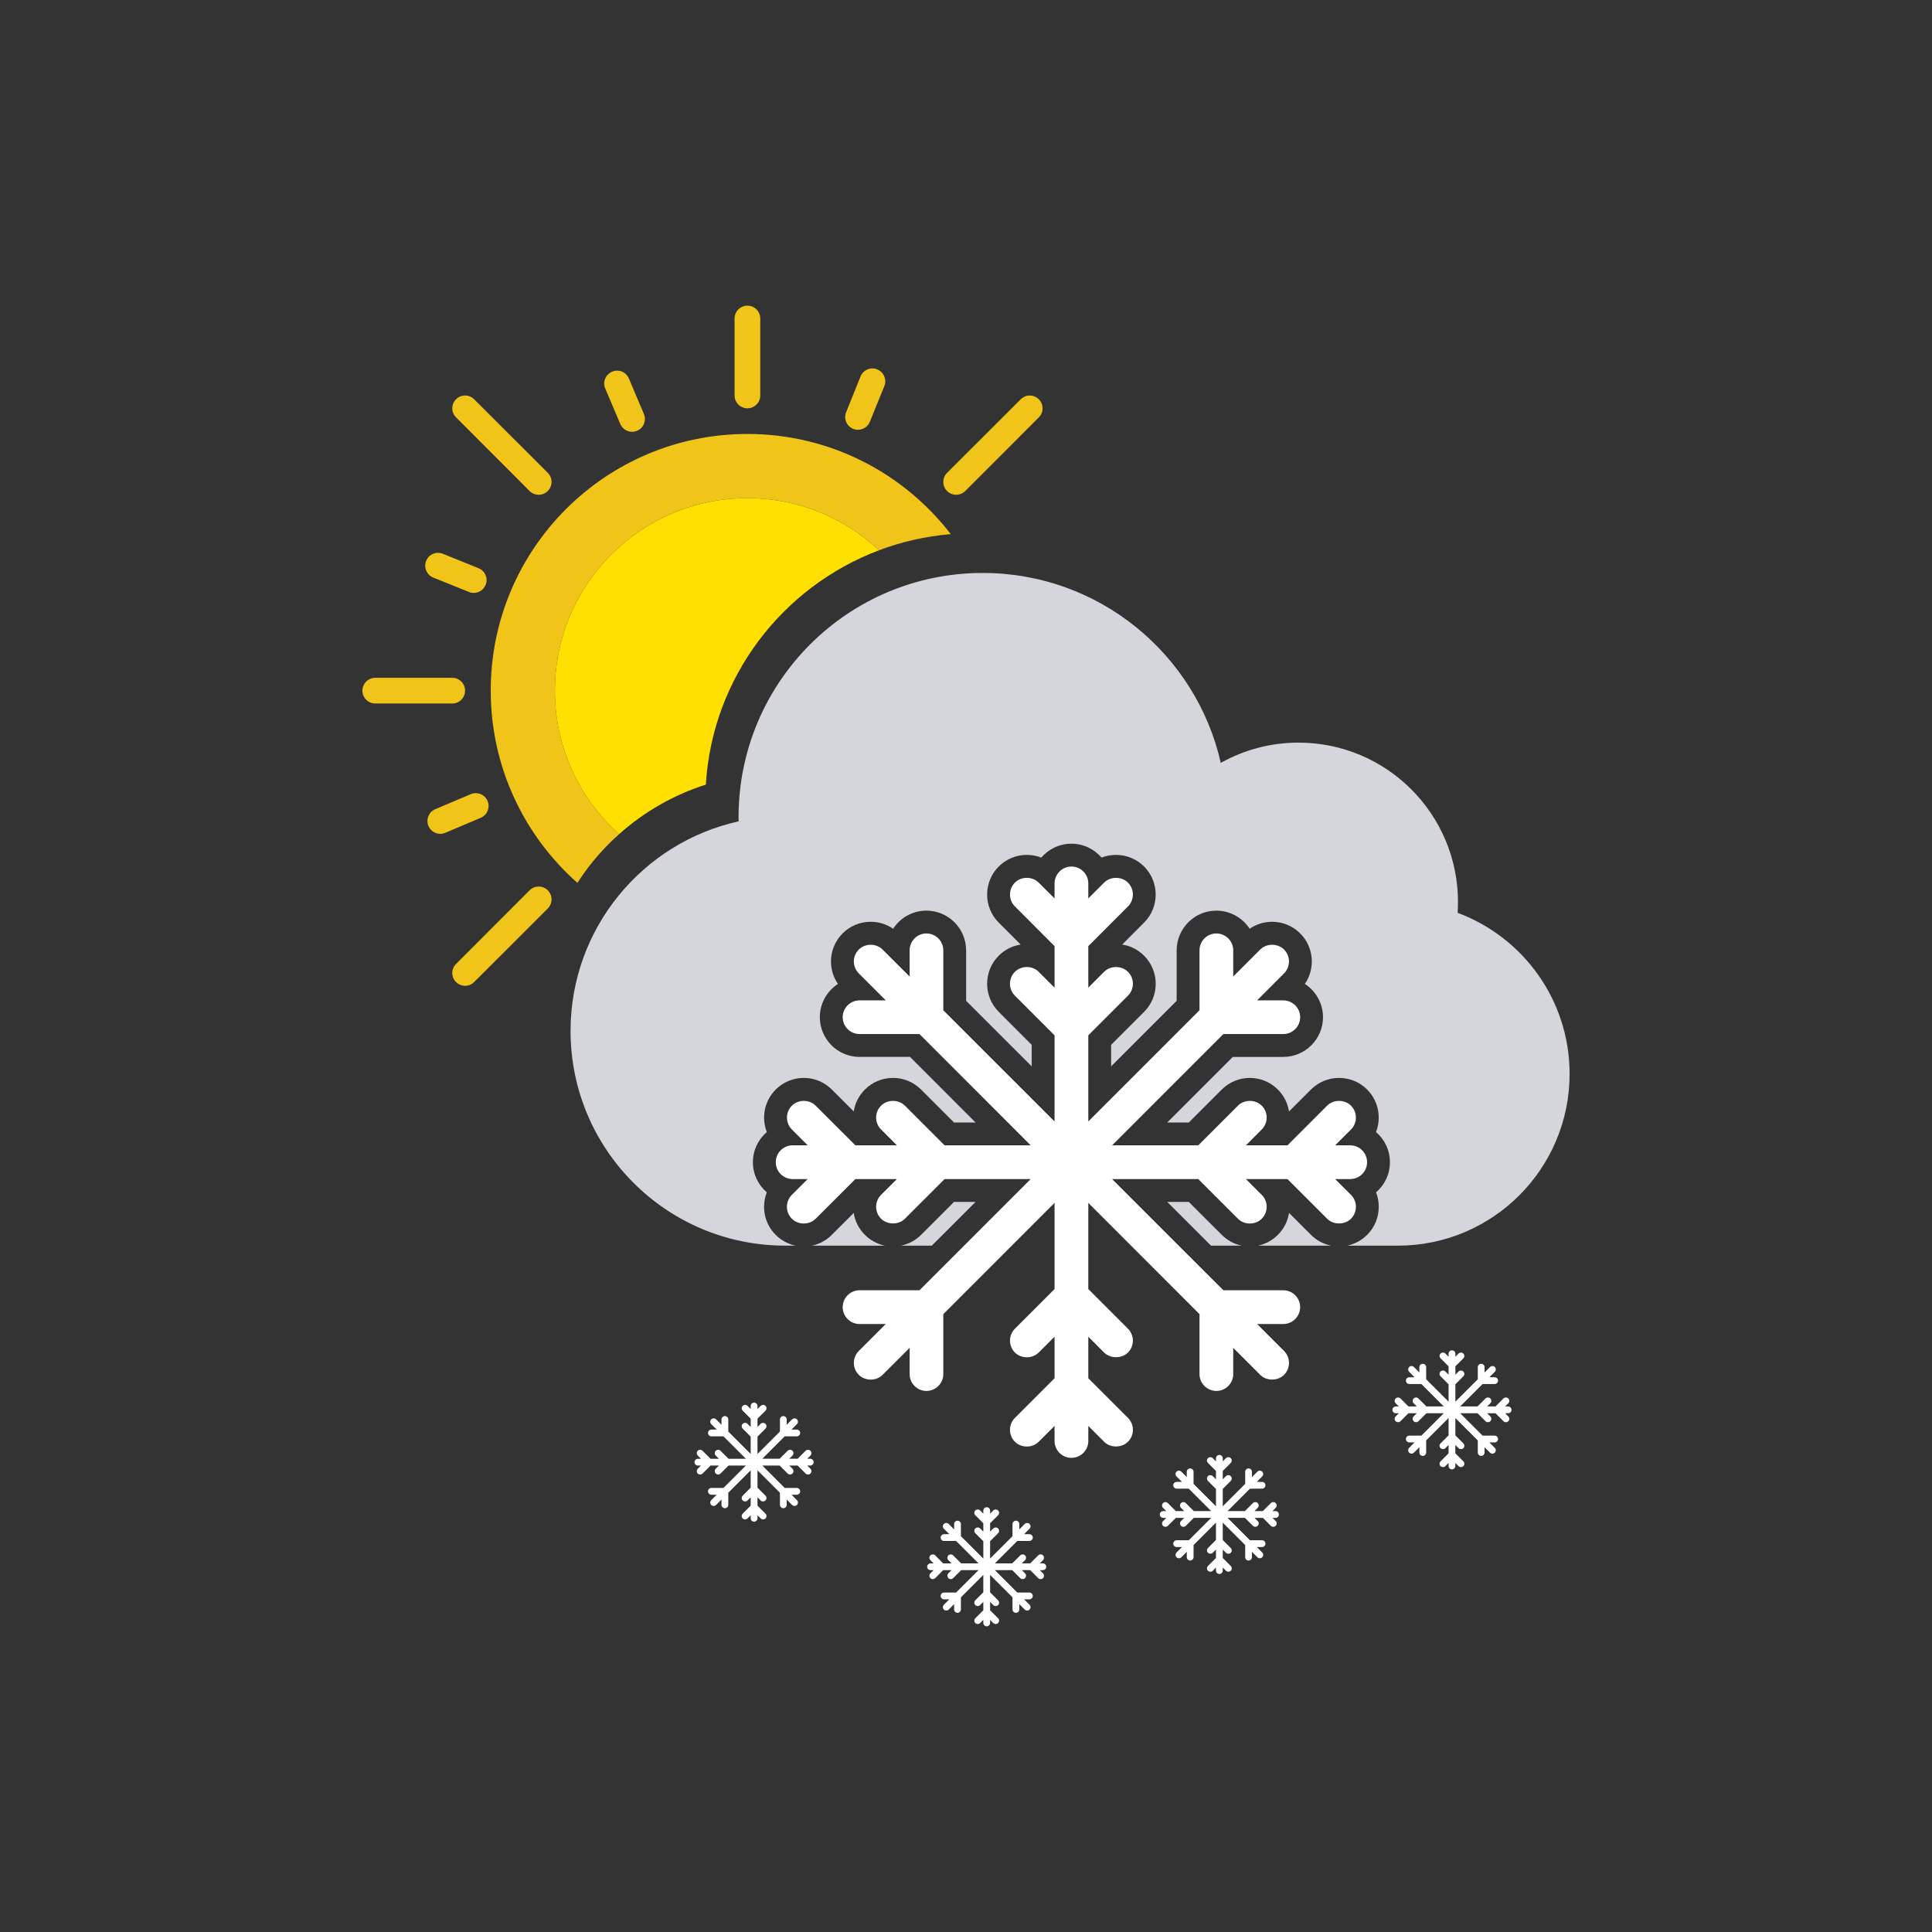<?xml version="1.0" encoding="iso-8859-1"?>
<!-- Generator: Adobe Illustrator 16.0.0, SVG Export Plug-In . SVG Version: 6.00 Build 0)  -->
<!DOCTYPE svg PUBLIC "-//W3C//DTD SVG 1.1//EN" "http://www.w3.org/Graphics/SVG/1.1/DTD/svg11.dtd">
<svg version="1.1" xmlns="http://www.w3.org/2000/svg" xmlns:xlink="http://www.w3.org/1999/xlink" x="0px" y="0px" width="256px"
	 height="256px" viewBox="0 0 256 256" style="enable-background:new 0 0 256 256;" xml:space="preserve">
<rect x="0" y="0" width="256" height="256" fill="#333333" stroke="none"/>
<g id="bg_light" style="display:none;">
	<rect style="display:inline;fill:#0079C1;" width="256" height="256"/>
</g>
<g id="guides" style="display:none;">
	<g style="display:inline;">
		<g>
			<g>
				<line style="fill:none;stroke:#FFFFFF;stroke-width:0.25;stroke-miterlimit:10;" x1="40.5" y1="0" x2="40.5" y2="2"/>
				
					<line style="fill:none;stroke:#FFFFFF;stroke-width:0.25;stroke-miterlimit:10;stroke-dasharray:4,4;" x1="40.5" y1="6" x2="40.5" y2="252"/>
				<line style="fill:none;stroke:#FFFFFF;stroke-width:0.25;stroke-miterlimit:10;" x1="40.5" y1="254" x2="40.5" y2="256"/>
			</g>
		</g>
		<g>
			<g>
				<line style="fill:none;stroke:#FFFFFF;stroke-width:0.25;stroke-miterlimit:10;" x1="215.5" y1="0" x2="215.5" y2="2"/>
				
					<line style="fill:none;stroke:#FFFFFF;stroke-width:0.25;stroke-miterlimit:10;stroke-dasharray:4,4;" x1="215.5" y1="6" x2="215.5" y2="252"/>
				<line style="fill:none;stroke:#FFFFFF;stroke-width:0.25;stroke-miterlimit:10;" x1="215.5" y1="254" x2="215.5" y2="256"/>
			</g>
		</g>
		<g>
			<g>
				<line style="fill:none;stroke:#FFFFFF;stroke-width:0.25;stroke-miterlimit:10;" x1="256" y1="40.5" x2="254" y2="40.5"/>
				
					<line style="fill:none;stroke:#FFFFFF;stroke-width:0.25;stroke-miterlimit:10;stroke-dasharray:4,4;" x1="250" y1="40.5" x2="4" y2="40.5"/>
				<line style="fill:none;stroke:#FFFFFF;stroke-width:0.25;stroke-miterlimit:10;" x1="2" y1="40.5" x2="0" y2="40.5"/>
			</g>
		</g>
		<g>
			<g>
				<line style="fill:none;stroke:#FFFFFF;stroke-width:0.25;stroke-miterlimit:10;" x1="256" y1="215.5" x2="254" y2="215.5"/>
				
					<line style="fill:none;stroke:#FFFFFF;stroke-width:0.25;stroke-miterlimit:10;stroke-dasharray:4,4;" x1="250" y1="215.5" x2="4" y2="215.5"/>
				<line style="fill:none;stroke:#FFFFFF;stroke-width:0.25;stroke-miterlimit:10;" x1="2" y1="215.5" x2="0" y2="215.5"/>
			</g>
		</g>
	</g>
</g>
<g id="border">
	<rect style="opacity:0;fill:none;stroke:#231F20;stroke-width:0.1;stroke-miterlimit:10;" width="256" height="256"/>
</g>
<g id="icons">
	<g>
		<g>
			<path style="fill:#D5D6DB;" d="M129.266,159.26h-2.854l-4.369,4.366c-0.715,0.722-1.645,1.218-2.643,1.428h4.068L129.266,159.26z
				"/>
			<path style="fill:#D5D6DB;" d="M157.523,159.26h-2.857l5.799,5.794h4.059c-0.992-0.208-1.904-0.697-2.637-1.433L157.523,159.26z"
				/>
			<path style="fill:#D5D6DB;" d="M114.592,163.613c-0.785-0.784-1.297-1.793-1.467-2.89l-2.908,2.904
				c-0.727,0.73-1.637,1.218-2.625,1.426h9.658C116.25,164.844,115.318,164.344,114.592,163.613z"/>
			<path style="fill:#D5D6DB;" d="M193.139,120.952c0.029-0.469,0.053-0.939,0.053-1.416c0-11.673-9.463-21.135-21.133-21.135
				c-3.742,0-7.252,0.976-10.299,2.684c-3.268-14.408-16.152-25.165-31.549-25.165c-17.863,0-32.348,14.484-32.348,32.35
				c0,0.186,0.004,0.375,0.008,0.561c-12.742,2.824-22.27,14.188-22.27,27.775c0,15.711,12.736,28.448,28.447,28.448h1.367
				c-0.994-0.209-1.908-0.699-2.643-1.438c-1.512-1.514-1.902-3.739-1.168-5.625c-1.125-0.965-1.84-2.397-1.84-3.993
				c0-1.597,0.715-3.031,1.842-3.997c-0.732-1.884-0.342-4.109,1.174-5.629c1.002-1,2.32-1.544,3.723-1.544
				c1.4,0,2.721,0.546,3.715,1.538l2.906,2.904c0.17-1.095,0.682-2.105,1.482-2.904c0.988-0.991,2.311-1.538,3.717-1.538
				c1.404,0,2.727,0.546,3.721,1.539l4.369,4.369h2.854l-8.688-8.692h-6.686c-2.9,0-5.262-2.359-5.262-5.262
				c0-1.844,0.957-3.469,2.402-4.407c-0.6-0.871-0.924-1.898-0.924-2.978c0-1.405,0.549-2.728,1.547-3.721
				c0.984-0.987,2.307-1.537,3.711-1.537c1.078,0,2.107,0.324,2.977,0.924c0.938-1.443,2.564-2.401,4.406-2.401
				c2.902,0,5.264,2.361,5.264,5.262v6.686l8.691,8.688v-2.855l-4.369-4.37c-2.051-2.051-2.051-5.388,0-7.438
				c0.799-0.8,1.809-1.309,2.904-1.479l-2.906-2.909c-2.045-2.044-2.047-5.378-0.002-7.429c1.004-0.998,2.322-1.542,3.721-1.542
				c0.668,0,1.316,0.123,1.92,0.359c0.965-1.126,2.398-1.84,3.994-1.84s3.027,0.714,3.992,1.838c0.604-0.235,1.25-0.357,1.916-0.357
				c1.404,0,2.725,0.544,3.717,1.535c2.055,2.057,2.053,5.392,0.004,7.438l-2.9,2.906c1.094,0.17,2.104,0.68,2.902,1.479
				c0.992,0.992,1.539,2.314,1.539,3.719c0,1.406-0.547,2.729-1.541,3.722l-4.367,4.368v2.853l8.684-8.686v-6.686
				c0-2.9,2.359-5.262,5.26-5.262c1.848,0,3.475,0.956,4.414,2.399c0.867-0.599,1.898-0.922,2.977-0.922
				c1.406,0,2.727,0.55,3.721,1.544c1.816,1.811,2.023,4.642,0.615,6.691c1.445,0.937,2.404,2.563,2.404,4.407
				c0,2.902-2.361,5.262-5.264,5.262h-6.688l-8.689,8.692h2.859l4.367-4.368c0.998-0.994,2.318-1.54,3.717-1.54
				c1.402,0,2.723,0.546,3.715,1.536c0.822,0.822,1.314,1.848,1.479,2.913l2.91-2.91c0.994-0.993,2.314-1.539,3.721-1.539
				c1.402,0,2.723,0.546,3.717,1.536c1.521,1.524,1.914,3.753,1.18,5.638c1.127,0.965,1.844,2.399,1.844,3.996
				c0,1.595-0.713,3.026-1.838,3.991c0.236,0.604,0.357,1.252,0.357,1.917c0,1.406-0.547,2.729-1.541,3.721
				c-0.719,0.723-1.65,1.218-2.646,1.428h6.715c12.57,0,22.76-10.191,22.76-22.76C207.979,132.511,201.803,124.17,193.139,120.952z"
				/>
			<path style="fill:#D5D6DB;" d="M173.699,163.615l-2.895-2.895c-0.17,1.096-0.682,2.108-1.48,2.907
				c-0.727,0.729-1.637,1.218-2.625,1.426h9.656C175.357,164.844,174.424,164.345,173.699,163.615z"/>
		</g>
		<path style="fill:#FFFFFF;" d="M181.146,153.997c0-1.232-1.004-2.235-2.236-2.235h-1.998l2.102-2.101
			c0.867-0.869,0.867-2.284-0.002-3.155c-0.844-0.842-2.318-0.843-3.162,0l-5.254,5.256h-5.504l2.094-2.101
			c0.871-0.869,0.871-2.284,0-3.155c-0.844-0.842-2.309-0.843-3.154,0l-5.254,5.256h-11.418l14.742-14.745h7.939
			c1.234,0,2.236-1.001,2.236-2.235c0-1.228-1.002-2.227-2.236-2.227h-3.471l3.574-3.58c0.869-0.872,0.869-2.288,0-3.154
			c-0.842-0.845-2.32-0.844-3.162,0l-3.572,3.572v-3.47c0-1.232-1.002-2.235-2.236-2.235c-1.23,0-2.234,1.003-2.234,2.235v7.94
			l-14.734,14.735v-11.411l5.254-5.256c0.422-0.42,0.654-0.981,0.654-1.58c0-0.597-0.232-1.158-0.654-1.579
			c-0.844-0.845-2.318-0.846-3.164,0l-2.09,2.097v-5.5l5.254-5.262c0.869-0.868,0.869-2.283,0-3.155
			c-0.846-0.842-2.316-0.843-3.162,0.001l-2.092,2.093v-1.99c0-1.233-1.004-2.235-2.236-2.235s-2.236,1.002-2.236,2.235v1.992
			l-2.1-2.095c-0.842-0.843-2.307-0.845-3.156,0c-0.867,0.871-0.867,2.286,0.002,3.154l5.254,5.262v5.503l-2.098-2.1
			c-0.844-0.846-2.313-0.846-3.156,0c-0.422,0.421-0.654,0.982-0.654,1.579c0,0.599,0.232,1.16,0.654,1.58l5.254,5.256v11.413
			l-14.742-14.737v-7.94c0-1.232-1.004-2.235-2.238-2.235c-1.227,0-2.225,1.003-2.225,2.235v3.472l-3.582-3.574
			c-0.844-0.845-2.313-0.844-3.152-0.001c-0.422,0.422-0.656,0.982-0.656,1.577s0.232,1.156,0.654,1.58l3.576,3.578h-3.473
			c-1.232,0-2.236,0.999-2.236,2.227c0,1.234,1.004,2.235,2.236,2.235h7.939l14.736,14.745h-11.41l-5.256-5.256
			c-0.844-0.842-2.318-0.842-3.158,0c-0.424,0.422-0.658,0.983-0.656,1.579c0,0.595,0.232,1.156,0.656,1.576l2.098,2.101h-5.502
			l-5.262-5.256c-0.844-0.842-2.307-0.843-3.156,0.002c-0.867,0.869-0.867,2.284,0,3.153l2.096,2.101h-1.992
			c-1.234,0-2.236,1.003-2.236,2.235c0,1.233,1.002,2.236,2.236,2.236h1.99l-2.094,2.093c-0.422,0.421-0.654,0.981-0.654,1.579
			s0.232,1.159,0.652,1.579c0.84,0.843,2.309,0.853,3.158,0.002l5.262-5.253h5.5l-2.096,2.091c-0.424,0.423-0.656,0.983-0.656,1.581
			c0,0.599,0.232,1.16,0.652,1.577c0.828,0.838,2.338,0.836,3.162,0.004l5.256-5.253h11.41l-14.736,14.734h-7.939
			c-1.232,0-2.236,1.002-2.236,2.235c0,1.231,1.004,2.236,2.236,2.236h3.471l-3.572,3.572c-0.422,0.42-0.656,0.98-0.656,1.578
			c0,0.599,0.232,1.161,0.658,1.586c0.848,0.845,2.309,0.838,3.15-0.002l3.582-3.574v3.472c0,1.233,0.998,2.235,2.225,2.235
			c1.234,0,2.238-1.002,2.238-2.235v-7.94l14.742-14.745v11.419l-5.256,5.257c-0.867,0.869-0.867,2.284,0,3.152
			c0.838,0.84,2.305,0.849,3.156,0.002l2.1-2.097v5.505l-5.254,5.255c-0.422,0.422-0.654,0.983-0.654,1.58
			c0,0.599,0.232,1.16,0.65,1.576c0.836,0.848,2.314,0.854,3.158,0.004l2.1-2.099v1.999c0,1.232,1.004,2.234,2.236,2.234
			s2.236-1.002,2.236-2.234v-1.997l2.088,2.095c0.832,0.837,2.334,0.835,3.166,0.002c0.422-0.42,0.654-0.981,0.654-1.58
			c0-0.597-0.232-1.158-0.654-1.58l-5.254-5.255v-5.503l2.092,2.095c0.832,0.829,2.326,0.831,3.162-0.002
			c0.869-0.868,0.869-2.283,0-3.154l-5.254-5.255v-11.419l14.734,14.745v7.94c0,1.233,1.004,2.235,2.234,2.235
			c1.234,0,2.236-1.002,2.236-2.235v-3.47l3.574,3.574c0.838,0.834,2.314,0.838,3.16-0.002c0.422-0.423,0.654-0.983,0.654-1.582
			c0-0.598-0.232-1.16-0.654-1.58l-3.572-3.572h3.469c1.234,0,2.236-1.005,2.236-2.236c0-1.233-1.002-2.235-2.236-2.235h-7.939
			l-14.742-14.734h11.418l5.254,5.252c0.842,0.846,2.313,0.848,3.154,0.001c0.424-0.421,0.656-0.983,0.656-1.581
			s-0.232-1.158-0.656-1.579l-2.092-2.093h5.502l5.252,5.251c0.83,0.836,2.332,0.838,3.164,0.002
			c0.422-0.422,0.654-0.983,0.654-1.581s-0.232-1.158-0.654-1.58l-2.098-2.092h1.996
			C180.143,156.233,181.146,155.23,181.146,153.997z"/>
		<path style="fill:#FFFFFF;" d="M153.68,200.678c0-0.249,0.201-0.451,0.449-0.451h0.402l-0.422-0.424
			c-0.176-0.175-0.176-0.46,0-0.635c0.17-0.171,0.465-0.171,0.637,0l1.057,1.059h1.111l-0.424-0.424
			c-0.174-0.175-0.174-0.46,0.002-0.635c0.168-0.171,0.465-0.171,0.635,0l1.059,1.059h2.301l-2.971-2.971h-1.6
			c-0.248,0-0.451-0.202-0.451-0.451c0-0.247,0.203-0.446,0.451-0.446h0.699l-0.721-0.722c-0.174-0.177-0.174-0.462,0-0.636
			c0.17-0.171,0.467-0.171,0.639-0.001l0.719,0.721v-0.7c0-0.248,0.203-0.449,0.449-0.449c0.248,0,0.451,0.201,0.451,0.449v1.6
			l2.969,2.97v-2.299l-1.059-1.06c-0.086-0.085-0.133-0.198-0.133-0.317c0-0.121,0.047-0.233,0.133-0.319
			c0.17-0.17,0.467-0.171,0.637,0l0.422,0.423v-1.108l-1.059-1.06c-0.176-0.176-0.176-0.459,0-0.636c0.17-0.17,0.467-0.17,0.637,0
			l0.422,0.421v-0.401c0-0.248,0.203-0.45,0.451-0.45s0.449,0.202,0.449,0.45v0.401l0.424-0.421c0.17-0.17,0.463-0.17,0.635,0
			c0.176,0.177,0.176,0.46,0,0.636l-1.059,1.06v1.109l0.424-0.424c0.17-0.171,0.465-0.171,0.635,0
			c0.086,0.086,0.131,0.198,0.131,0.319c0,0.119-0.045,0.232-0.131,0.317l-1.059,1.06v2.299l2.971-2.971v-1.599
			c0-0.248,0.201-0.449,0.451-0.449c0.246,0,0.447,0.201,0.447,0.449v0.7l0.723-0.721c0.17-0.17,0.465-0.17,0.635,0
			c0.084,0.086,0.131,0.198,0.131,0.317c0,0.12-0.047,0.233-0.131,0.319l-0.721,0.722h0.699c0.248,0,0.451,0.199,0.451,0.446
			c0,0.249-0.203,0.451-0.451,0.451h-1.598l-2.969,2.971h2.297l1.059-1.059c0.17-0.171,0.467-0.171,0.637,0
			c0.086,0.085,0.133,0.197,0.133,0.317s-0.047,0.232-0.133,0.317l-0.422,0.424h1.107l1.061-1.059c0.17-0.171,0.465-0.171,0.637,0
			c0.174,0.175,0.174,0.46,0,0.635l-0.424,0.424h0.402c0.248,0,0.449,0.202,0.449,0.451c0,0.248-0.201,0.45-0.449,0.45h-0.402
			l0.424,0.421c0.084,0.084,0.131,0.198,0.131,0.318s-0.047,0.233-0.131,0.317c-0.17,0.171-0.465,0.172-0.637,0l-1.061-1.057h-1.107
			l0.422,0.421c0.086,0.084,0.133,0.198,0.133,0.318s-0.047,0.233-0.133,0.317c-0.166,0.168-0.469,0.168-0.637,0l-1.059-1.057
			h-2.297l2.967,2.968h1.6c0.248,0,0.451,0.202,0.451,0.45s-0.203,0.45-0.451,0.45h-0.699l0.721,0.72
			c0.084,0.085,0.131,0.198,0.131,0.318s-0.047,0.233-0.131,0.319c-0.172,0.171-0.467,0.169-0.635-0.001l-0.723-0.719v0.698
			c0,0.249-0.201,0.451-0.447,0.451c-0.25,0-0.451-0.202-0.451-0.451v-1.6l-2.971-2.97v2.301l1.059,1.058
			c0.176,0.177,0.176,0.461,0,0.636c-0.168,0.169-0.465,0.171-0.635,0l-0.424-0.422v1.108l1.059,1.059
			c0.086,0.086,0.131,0.198,0.131,0.318c0,0.121-0.045,0.234-0.129,0.318c-0.17,0.171-0.467,0.172-0.637,0.001l-0.424-0.424v0.403
			c0,0.249-0.201,0.45-0.449,0.45s-0.451-0.201-0.451-0.45v-0.402l-0.422,0.423c-0.166,0.168-0.471,0.168-0.637,0
			c-0.086-0.085-0.133-0.198-0.133-0.319c0-0.12,0.047-0.232,0.133-0.318l1.059-1.059v-1.108l-0.422,0.422
			c-0.168,0.167-0.469,0.167-0.637,0c-0.176-0.175-0.176-0.459,0-0.636l1.059-1.058v-2.301l-2.969,2.97v1.6
			c0,0.249-0.203,0.451-0.451,0.451c-0.246,0-0.449-0.202-0.449-0.451v-0.698l-0.721,0.72c-0.168,0.167-0.467,0.169-0.637-0.001
			c-0.084-0.083-0.131-0.198-0.131-0.318s0.047-0.233,0.131-0.317l0.721-0.721h-0.699c-0.248,0-0.451-0.202-0.451-0.45
			s0.203-0.45,0.451-0.45h1.6l2.971-2.968h-2.301l-1.059,1.057c-0.17,0.171-0.467,0.172-0.637,0
			c-0.084-0.084-0.131-0.197-0.131-0.317s0.047-0.234,0.131-0.318l0.422-0.421h-1.109l-1.057,1.057
			c-0.166,0.168-0.469,0.169-0.637,0c-0.086-0.084-0.133-0.197-0.133-0.317s0.047-0.234,0.133-0.318l0.422-0.421h-0.402
			C153.881,201.128,153.68,200.926,153.68,200.678z"/>
		<path style="fill:#FFFFFF;" d="M122.855,207.605c0-0.247,0.199-0.448,0.449-0.448h0.402l-0.424-0.424
			c-0.176-0.175-0.176-0.461,0-0.636c0.17-0.17,0.467-0.17,0.639,0l1.057,1.06h1.109l-0.422-0.424c-0.176-0.175-0.176-0.461,0-0.636
			c0.17-0.17,0.465-0.17,0.635,0l1.061,1.06h2.299l-2.971-2.971h-1.6c-0.248,0-0.449-0.203-0.449-0.451
			c0-0.246,0.201-0.448,0.449-0.448h0.701l-0.721-0.722c-0.176-0.175-0.176-0.46,0-0.634c0.17-0.171,0.467-0.171,0.637,0
			l0.721,0.719v-0.699c0-0.249,0.203-0.45,0.449-0.45c0.248,0,0.451,0.201,0.451,0.45v1.6l2.969,2.969v-2.299l-1.059-1.059
			c-0.086-0.085-0.133-0.197-0.133-0.319c0-0.119,0.047-0.232,0.133-0.316c0.17-0.171,0.465-0.171,0.637,0l0.422,0.421v-1.107
			l-1.059-1.06c-0.176-0.176-0.176-0.461,0-0.637c0.17-0.169,0.465-0.169,0.637,0.001l0.422,0.421v-0.4
			c0-0.249,0.201-0.45,0.449-0.45s0.451,0.201,0.451,0.45v0.4l0.422-0.421c0.172-0.17,0.465-0.17,0.637,0
			c0.176,0.175,0.176,0.46,0,0.636l-1.059,1.06v1.108l0.422-0.422c0.172-0.171,0.467-0.171,0.637,0
			c0.084,0.084,0.131,0.197,0.131,0.316c0,0.122-0.047,0.234-0.131,0.319l-1.059,1.059v2.299l2.969-2.969v-1.6
			c0-0.249,0.203-0.45,0.451-0.45s0.449,0.201,0.449,0.45v0.699l0.721-0.719c0.17-0.171,0.467-0.171,0.637-0.002
			c0.084,0.086,0.131,0.199,0.131,0.318c0,0.121-0.047,0.233-0.131,0.318l-0.721,0.721h0.699c0.248,0,0.451,0.202,0.451,0.448
			c0,0.248-0.203,0.451-0.451,0.451h-1.598l-2.973,2.971h2.301l1.059-1.06c0.17-0.17,0.467-0.17,0.637,0
			c0.084,0.085,0.133,0.199,0.133,0.318c0,0.12-0.049,0.232-0.133,0.317l-0.424,0.424h1.109l1.061-1.06
			c0.17-0.17,0.465-0.17,0.635,0.001c0.176,0.174,0.176,0.46,0,0.635l-0.422,0.424h0.402c0.248,0,0.449,0.201,0.449,0.448
			c0,0.25-0.201,0.451-0.449,0.451h-0.402l0.422,0.422c0.086,0.085,0.131,0.197,0.131,0.319c0,0.119-0.045,0.232-0.131,0.318
			c-0.168,0.169-0.465,0.172-0.635,0l-1.061-1.06h-1.107l0.422,0.422c0.084,0.085,0.133,0.197,0.133,0.319
			c0,0.12-0.049,0.232-0.133,0.317c-0.168,0.168-0.471,0.168-0.637,0.001l-1.059-1.06h-2.299l2.969,2.969h1.6
			c0.248,0,0.451,0.202,0.451,0.451c0,0.247-0.203,0.45-0.451,0.45h-0.699l0.721,0.72c0.084,0.085,0.131,0.197,0.131,0.317
			c0,0.121-0.047,0.234-0.131,0.32c-0.172,0.171-0.467,0.169-0.637,0l-0.721-0.721v0.699c0,0.248-0.201,0.451-0.449,0.451
			s-0.451-0.203-0.451-0.451v-1.6l-2.969-2.971v2.301l1.059,1.06c0.176,0.175,0.176,0.459,0,0.635c-0.168,0.169-0.465,0.171-0.637,0
			l-0.422-0.423v1.11l1.059,1.059c0.084,0.084,0.131,0.197,0.131,0.316c0,0.122-0.047,0.234-0.131,0.318
			c-0.168,0.171-0.465,0.173-0.637,0.002l-0.422-0.424v0.403c0,0.248-0.203,0.45-0.451,0.45s-0.449-0.202-0.449-0.45v-0.403
			l-0.422,0.422c-0.168,0.169-0.471,0.169-0.637,0.002c-0.086-0.086-0.133-0.198-0.133-0.32c0-0.119,0.047-0.232,0.133-0.316
			l1.059-1.059v-1.11l-0.424,0.423c-0.166,0.167-0.467,0.167-0.635,0c-0.176-0.176-0.176-0.46,0-0.636l1.059-1.059v-2.301
			l-2.969,2.971v1.6c0,0.248-0.203,0.451-0.451,0.451c-0.246,0-0.449-0.203-0.449-0.451v-0.699l-0.721,0.721
			c-0.17,0.169-0.467,0.169-0.637,0c-0.084-0.086-0.133-0.199-0.133-0.318c0-0.122,0.049-0.234,0.133-0.319l0.719-0.72h-0.699
			c-0.248,0-0.449-0.203-0.449-0.45c0-0.249,0.201-0.451,0.449-0.451h1.6l2.971-2.969h-2.299l-1.059,1.06
			c-0.172,0.171-0.467,0.171-0.637,0c-0.086-0.086-0.131-0.199-0.131-0.318c0-0.122,0.045-0.234,0.131-0.319l0.422-0.422h-1.109
			l-1.057,1.06c-0.168,0.167-0.471,0.167-0.639,0c-0.084-0.086-0.131-0.199-0.131-0.318c0-0.122,0.047-0.234,0.131-0.319
			l0.424-0.422h-0.402C123.055,208.057,122.855,207.855,122.855,207.605z"/>
		<path style="fill:#FFFFFF;" d="M184.504,186.813c0-0.247,0.201-0.449,0.449-0.449h0.402l-0.424-0.423
			c-0.174-0.176-0.174-0.461,0.002-0.637c0.17-0.169,0.467-0.169,0.637,0l1.059,1.06h1.107l-0.422-0.423
			c-0.174-0.176-0.174-0.461,0.002-0.637c0.17-0.169,0.465-0.169,0.633,0l1.061,1.06h2.301l-2.971-2.971h-1.6
			c-0.25,0-0.449-0.202-0.449-0.45c0-0.247,0.199-0.449,0.449-0.449h0.699l-0.719-0.721c-0.178-0.176-0.178-0.461,0-0.635
			c0.168-0.171,0.467-0.171,0.635,0l0.721,0.72v-0.7c0-0.248,0.203-0.45,0.449-0.45c0.25,0,0.451,0.202,0.451,0.45v1.6l2.969,2.969
			v-2.298l-1.059-1.06c-0.086-0.084-0.133-0.197-0.133-0.319c0-0.119,0.047-0.232,0.133-0.316c0.17-0.171,0.467-0.171,0.637,0
			l0.422,0.422v-1.107l-1.059-1.061c-0.176-0.176-0.176-0.46,0-0.637c0.17-0.169,0.467-0.169,0.637,0.001l0.422,0.422v-0.4
			c0-0.25,0.203-0.45,0.451-0.45s0.449,0.2,0.449,0.45v0.4l0.424-0.422c0.17-0.17,0.465-0.17,0.635,0
			c0.176,0.176,0.176,0.46,0,0.636l-1.059,1.061v1.107l0.424-0.422c0.17-0.171,0.465-0.171,0.635,0
			c0.086,0.084,0.133,0.197,0.133,0.316c0,0.122-0.047,0.235-0.133,0.319l-1.059,1.06v2.298l2.971-2.969v-1.6
			c0-0.248,0.201-0.45,0.451-0.45c0.248,0,0.447,0.202,0.447,0.45v0.7l0.723-0.72c0.17-0.171,0.465-0.17,0.635-0.001
			c0.084,0.085,0.131,0.198,0.131,0.317c0,0.121-0.047,0.234-0.131,0.318l-0.719,0.721h0.697c0.248,0,0.451,0.202,0.451,0.449
			c0,0.248-0.203,0.45-0.451,0.45h-1.598l-2.971,2.971h2.301l1.057-1.06c0.17-0.169,0.469-0.169,0.639,0
			c0.084,0.086,0.131,0.199,0.131,0.318c0,0.121-0.047,0.232-0.131,0.318l-0.424,0.423h1.109l1.059-1.06
			c0.17-0.169,0.465-0.169,0.637,0.002c0.174,0.174,0.174,0.459,0,0.635l-0.422,0.423h0.4c0.248,0,0.451,0.202,0.451,0.449
			c0,0.249-0.203,0.451-0.451,0.451h-0.4l0.422,0.421c0.084,0.086,0.131,0.198,0.131,0.319c0,0.119-0.047,0.233-0.131,0.318
			c-0.17,0.169-0.465,0.172-0.637,0l-1.059-1.059h-1.109l0.424,0.421c0.084,0.086,0.131,0.198,0.131,0.319s-0.047,0.233-0.131,0.318
			c-0.168,0.167-0.473,0.167-0.639,0l-1.057-1.059h-2.299l2.967,2.968h1.6c0.248,0,0.451,0.203,0.451,0.451s-0.203,0.45-0.451,0.45
			h-0.697l0.719,0.72c0.084,0.085,0.131,0.197,0.131,0.318c0.002,0.12-0.047,0.233-0.131,0.319c-0.172,0.171-0.465,0.169-0.635,0
			l-0.723-0.72v0.698c0,0.248-0.199,0.451-0.447,0.451c-0.25,0-0.451-0.203-0.451-0.451v-1.6l-2.971-2.97v2.3l1.059,1.061
			c0.176,0.174,0.176,0.459,0,0.634c-0.168,0.17-0.465,0.172-0.635,0.001l-0.424-0.423v1.11l1.059,1.058
			c0.086,0.085,0.133,0.198,0.133,0.317c0,0.121-0.047,0.234-0.131,0.317c-0.17,0.171-0.467,0.173-0.637,0.002l-0.424-0.424v0.403
			c0,0.248-0.201,0.45-0.449,0.45s-0.451-0.202-0.451-0.45v-0.403l-0.422,0.422c-0.166,0.169-0.469,0.169-0.637,0.002
			c-0.086-0.085-0.133-0.198-0.133-0.319c0-0.119,0.047-0.232,0.133-0.317l1.059-1.058v-1.11l-0.422,0.423
			c-0.168,0.166-0.469,0.166-0.637-0.001c-0.176-0.175-0.176-0.46,0-0.636l1.059-1.059v-2.3l-2.969,2.97v1.6
			c0,0.248-0.201,0.451-0.451,0.451c-0.246,0-0.449-0.203-0.449-0.451v-0.698l-0.721,0.72c-0.168,0.169-0.465,0.169-0.635,0
			c-0.086-0.086-0.133-0.199-0.133-0.318c0-0.122,0.047-0.234,0.133-0.319l0.719-0.72h-0.699c-0.25,0-0.449-0.202-0.449-0.45
			s0.199-0.451,0.449-0.451h1.6l2.971-2.968h-2.301l-1.059,1.059c-0.17,0.171-0.465,0.171-0.637,0
			c-0.084-0.085-0.131-0.199-0.131-0.318c0-0.121,0.047-0.233,0.131-0.319l0.422-0.421h-1.107l-1.059,1.059
			c-0.168,0.167-0.471,0.167-0.637,0c-0.086-0.085-0.133-0.199-0.133-0.318c0-0.121,0.047-0.233,0.133-0.319l0.422-0.421h-0.402
			C184.705,187.265,184.504,187.063,184.504,186.813z"/>
		<path style="fill:#FFFFFF;" d="M92.029,193.745c0-0.248,0.201-0.45,0.451-0.45h0.402l-0.424-0.423
			c-0.176-0.176-0.176-0.461,0-0.637c0.17-0.169,0.467-0.169,0.637,0l1.059,1.06h1.109l-0.422-0.423
			c-0.176-0.176-0.176-0.461,0-0.637c0.17-0.169,0.465-0.169,0.635,0l1.059,1.06h2.301l-2.971-2.972h-1.598
			c-0.248,0-0.451-0.2-0.451-0.448s0.203-0.449,0.451-0.449h0.697l-0.719-0.722c-0.176-0.176-0.176-0.461,0-0.636
			c0.168-0.17,0.467-0.17,0.637,0l0.721,0.721v-0.699c0-0.248,0.201-0.45,0.449-0.45s0.451,0.202,0.451,0.45v1.599l2.967,2.969
			v-2.299l-1.057-1.06c-0.086-0.082-0.133-0.197-0.133-0.318c0-0.119,0.047-0.232,0.133-0.316c0.17-0.171,0.467-0.171,0.637,0
			l0.42,0.422v-1.106l-1.057-1.062c-0.176-0.177-0.176-0.46,0-0.636c0.17-0.169,0.467-0.171,0.637,0l0.42,0.423v-0.403
			c0-0.248,0.203-0.449,0.451-0.449s0.451,0.201,0.451,0.449v0.403l0.422-0.423c0.172-0.169,0.465-0.171,0.635,0
			c0.178,0.176,0.178,0.459,0,0.636l-1.057,1.062v1.106l0.422-0.422c0.172-0.171,0.465-0.171,0.635,0
			c0.086,0.084,0.133,0.197,0.133,0.316c0,0.121-0.047,0.236-0.133,0.318l-1.057,1.06v2.299l2.971-2.969v-1.599
			c0-0.248,0.201-0.45,0.449-0.45s0.449,0.202,0.449,0.45v0.699l0.721-0.721c0.172-0.17,0.467-0.169,0.635,0
			c0.086,0.085,0.133,0.197,0.133,0.317c0,0.121-0.047,0.234-0.133,0.318l-0.719,0.722h0.699c0.248,0,0.449,0.201,0.449,0.449
			s-0.201,0.448-0.449,0.448h-1.6l-2.969,2.972h2.299l1.059-1.06c0.17-0.169,0.467-0.169,0.637,0
			c0.086,0.086,0.131,0.198,0.131,0.318c0,0.121-0.045,0.232-0.131,0.318l-0.422,0.423h1.107l1.061-1.06
			c0.168-0.169,0.465-0.169,0.635,0.001c0.176,0.175,0.174,0.46,0,0.636l-0.422,0.423h0.402c0.248,0,0.449,0.202,0.449,0.45
			s-0.201,0.45-0.449,0.45h-0.402l0.422,0.421c0.084,0.086,0.133,0.199,0.133,0.318c0,0.12-0.049,0.234-0.133,0.319
			c-0.168,0.17-0.465,0.172-0.635,0l-1.061-1.059h-1.107l0.422,0.421c0.086,0.086,0.131,0.199,0.131,0.318
			c0,0.122-0.045,0.234-0.131,0.319c-0.166,0.167-0.471,0.167-0.637,0l-1.059-1.059h-2.299l2.969,2.968h1.6
			c0.248,0,0.449,0.202,0.449,0.451c0,0.248-0.201,0.45-0.449,0.45h-0.699l0.719,0.72c0.086,0.085,0.133,0.197,0.133,0.318
			c0,0.12-0.047,0.234-0.133,0.319c-0.17,0.17-0.465,0.169-0.635,0l-0.721-0.721v0.699c0,0.248-0.201,0.45-0.449,0.45
			s-0.449-0.202-0.449-0.45v-1.6l-2.971-2.97v2.301l1.057,1.058c0.178,0.176,0.178,0.461,0,0.636
			c-0.166,0.17-0.463,0.172-0.635,0.001l-0.422-0.422v1.108l1.057,1.059c0.086,0.086,0.133,0.198,0.133,0.318
			c0,0.119-0.047,0.233-0.131,0.316c-0.168,0.171-0.465,0.173-0.637,0.002l-0.422-0.424v0.402c0,0.248-0.203,0.451-0.451,0.451
			s-0.451-0.203-0.451-0.451v-0.402l-0.42,0.422c-0.168,0.169-0.471,0.169-0.637,0.002c-0.086-0.085-0.133-0.199-0.133-0.318
			c0-0.12,0.047-0.232,0.133-0.318l1.057-1.059v-1.108l-0.42,0.422c-0.168,0.166-0.471,0.166-0.637-0.001
			c-0.176-0.175-0.176-0.46,0-0.636l1.057-1.058v-2.301l-2.967,2.97v1.6c0,0.248-0.203,0.45-0.451,0.45s-0.449-0.202-0.449-0.45
			v-0.699l-0.721,0.721c-0.168,0.167-0.467,0.169-0.637,0c-0.084-0.085-0.133-0.199-0.133-0.319c0-0.121,0.049-0.233,0.133-0.318
			l0.719-0.72h-0.697c-0.248,0-0.451-0.202-0.451-0.45c0-0.249,0.203-0.451,0.451-0.451h1.598l2.971-2.968h-2.301l-1.057,1.059
			c-0.172,0.17-0.467,0.17-0.637,0c-0.086-0.085-0.131-0.199-0.131-0.319c0-0.119,0.045-0.232,0.131-0.318l0.422-0.421h-1.109
			l-1.059,1.059c-0.166,0.167-0.469,0.167-0.637,0c-0.084-0.085-0.131-0.199-0.131-0.319c0-0.119,0.047-0.232,0.131-0.318
			l0.422-0.421h-0.4C92.23,194.195,92.029,193.993,92.029,193.745z"/>
		<g>
			<path style="fill:#F0C419;" d="M99.039,54.101c0.936,0,1.699-0.755,1.699-1.693V42.201c0-0.939-0.764-1.701-1.699-1.701
				c-0.939,0-1.703,0.762-1.703,1.701v10.206C97.336,53.346,98.1,54.101,99.039,54.101z"/>
			<path style="fill:#F0C419;" d="M61.623,91.514c0-0.937-0.756-1.7-1.693-1.7H49.723c-0.939,0-1.701,0.764-1.701,1.7
				c0,0.94,0.762,1.703,1.701,1.703H59.93C60.867,93.217,61.623,92.454,61.623,91.514z"/>
			<path style="fill:#F0C419;" d="M126.697,65.559c0.43,0,0.867-0.165,1.203-0.497l9.748-9.757c0.664-0.667,0.664-1.736,0-2.399
				c-0.662-0.665-1.736-0.665-2.398,0l-9.758,9.747c-0.664,0.665-0.664,1.744,0,2.409C125.824,65.394,126.256,65.559,126.697,65.559
				z"/>
			<path style="fill:#F0C419;" d="M72.584,117.969c-0.666-0.663-1.746-0.663-2.41,0l-9.746,9.758c-0.666,0.665-0.666,1.737,0,2.399
				c0.332,0.331,0.76,0.498,1.195,0.498c0.438,0,0.873-0.167,1.203-0.498l9.758-9.748C73.248,119.714,73.248,118.633,72.584,117.969
				z"/>
			<path style="fill:#F0C419;" d="M70.174,65.062c0.332,0.332,0.773,0.497,1.203,0.497c0.441,0,0.871-0.165,1.207-0.497
				c0.664-0.665,0.664-1.744,0-2.409l-9.758-9.747c-0.666-0.665-1.736-0.665-2.398,0c-0.666,0.663-0.666,1.732,0,2.399
				L70.174,65.062z"/>
			<path style="fill:#F0C419;" d="M64.604,106.129c-0.371-0.864-1.373-1.263-2.232-0.896l-4.701,1.992
				c-0.863,0.363-1.264,1.36-0.895,2.226c0.271,0.646,0.9,1.037,1.564,1.037c0.219,0,0.441-0.042,0.658-0.134l4.701-1.992
				C64.561,107.998,64.973,106.993,64.604,106.129z"/>
			<path style="fill:#F0C419;" d="M57.404,76.528l4.734,1.911c0.207,0.092,0.422,0.123,0.631,0.123c0.68,0,1.313-0.401,1.58-1.063
				c0.355-0.87-0.07-1.858-0.943-2.209l-4.73-1.916c-0.871-0.348-1.861,0.073-2.209,0.943
				C56.119,75.182,56.533,76.178,57.404,76.528z"/>
			<path style="fill:#F0C419;" d="M82.189,56.177c0.275,0.649,0.904,1.037,1.568,1.037c0.219,0,0.447-0.042,0.666-0.134
				c0.863-0.373,1.262-1.367,0.895-2.23l-1.992-4.701c-0.363-0.864-1.361-1.271-2.225-0.896c-0.863,0.363-1.27,1.358-0.906,2.224
				L82.189,56.177z"/>
			<path style="fill:#F0C419;" d="M113.053,56.826c0.209,0.09,0.424,0.122,0.633,0.122c0.67,0,1.313-0.397,1.576-1.064l1.92-4.729
				c0.348-0.868-0.076-1.861-0.947-2.209c-0.865-0.356-1.861,0.064-2.209,0.936l-1.908,4.735
				C111.762,55.488,112.182,56.476,113.053,56.826z"/>
			<path style="fill:#F0C419;" d="M82.035,110.528c-5.221-4.67-8.506-11.456-8.506-19.015c0-14.089,11.418-25.508,25.51-25.508
				c6.748,0,12.877,2.627,17.443,6.906c2.996-1.13,6.184-1.86,9.5-2.136c-6.217-8.067-15.971-13.272-26.943-13.272
				c-18.785,0-34.014,15.23-34.014,34.01c0,10.144,4.447,19.242,11.486,25.475c0.625-0.97,1.295-1.91,2.029-2.809
				C79.607,112.865,80.781,111.646,82.035,110.528z"/>
			<path style="fill:#FFE001;" d="M73.529,91.514c0,7.559,3.285,14.345,8.506,19.015c3.324-2.969,7.252-5.218,11.492-6.565
				c0.857-14.242,10.162-26.238,22.955-31.051c-4.566-4.279-10.695-6.906-17.443-6.906C84.947,66.006,73.529,77.425,73.529,91.514z"
				/>
		</g>
	</g>
</g>
</svg>
